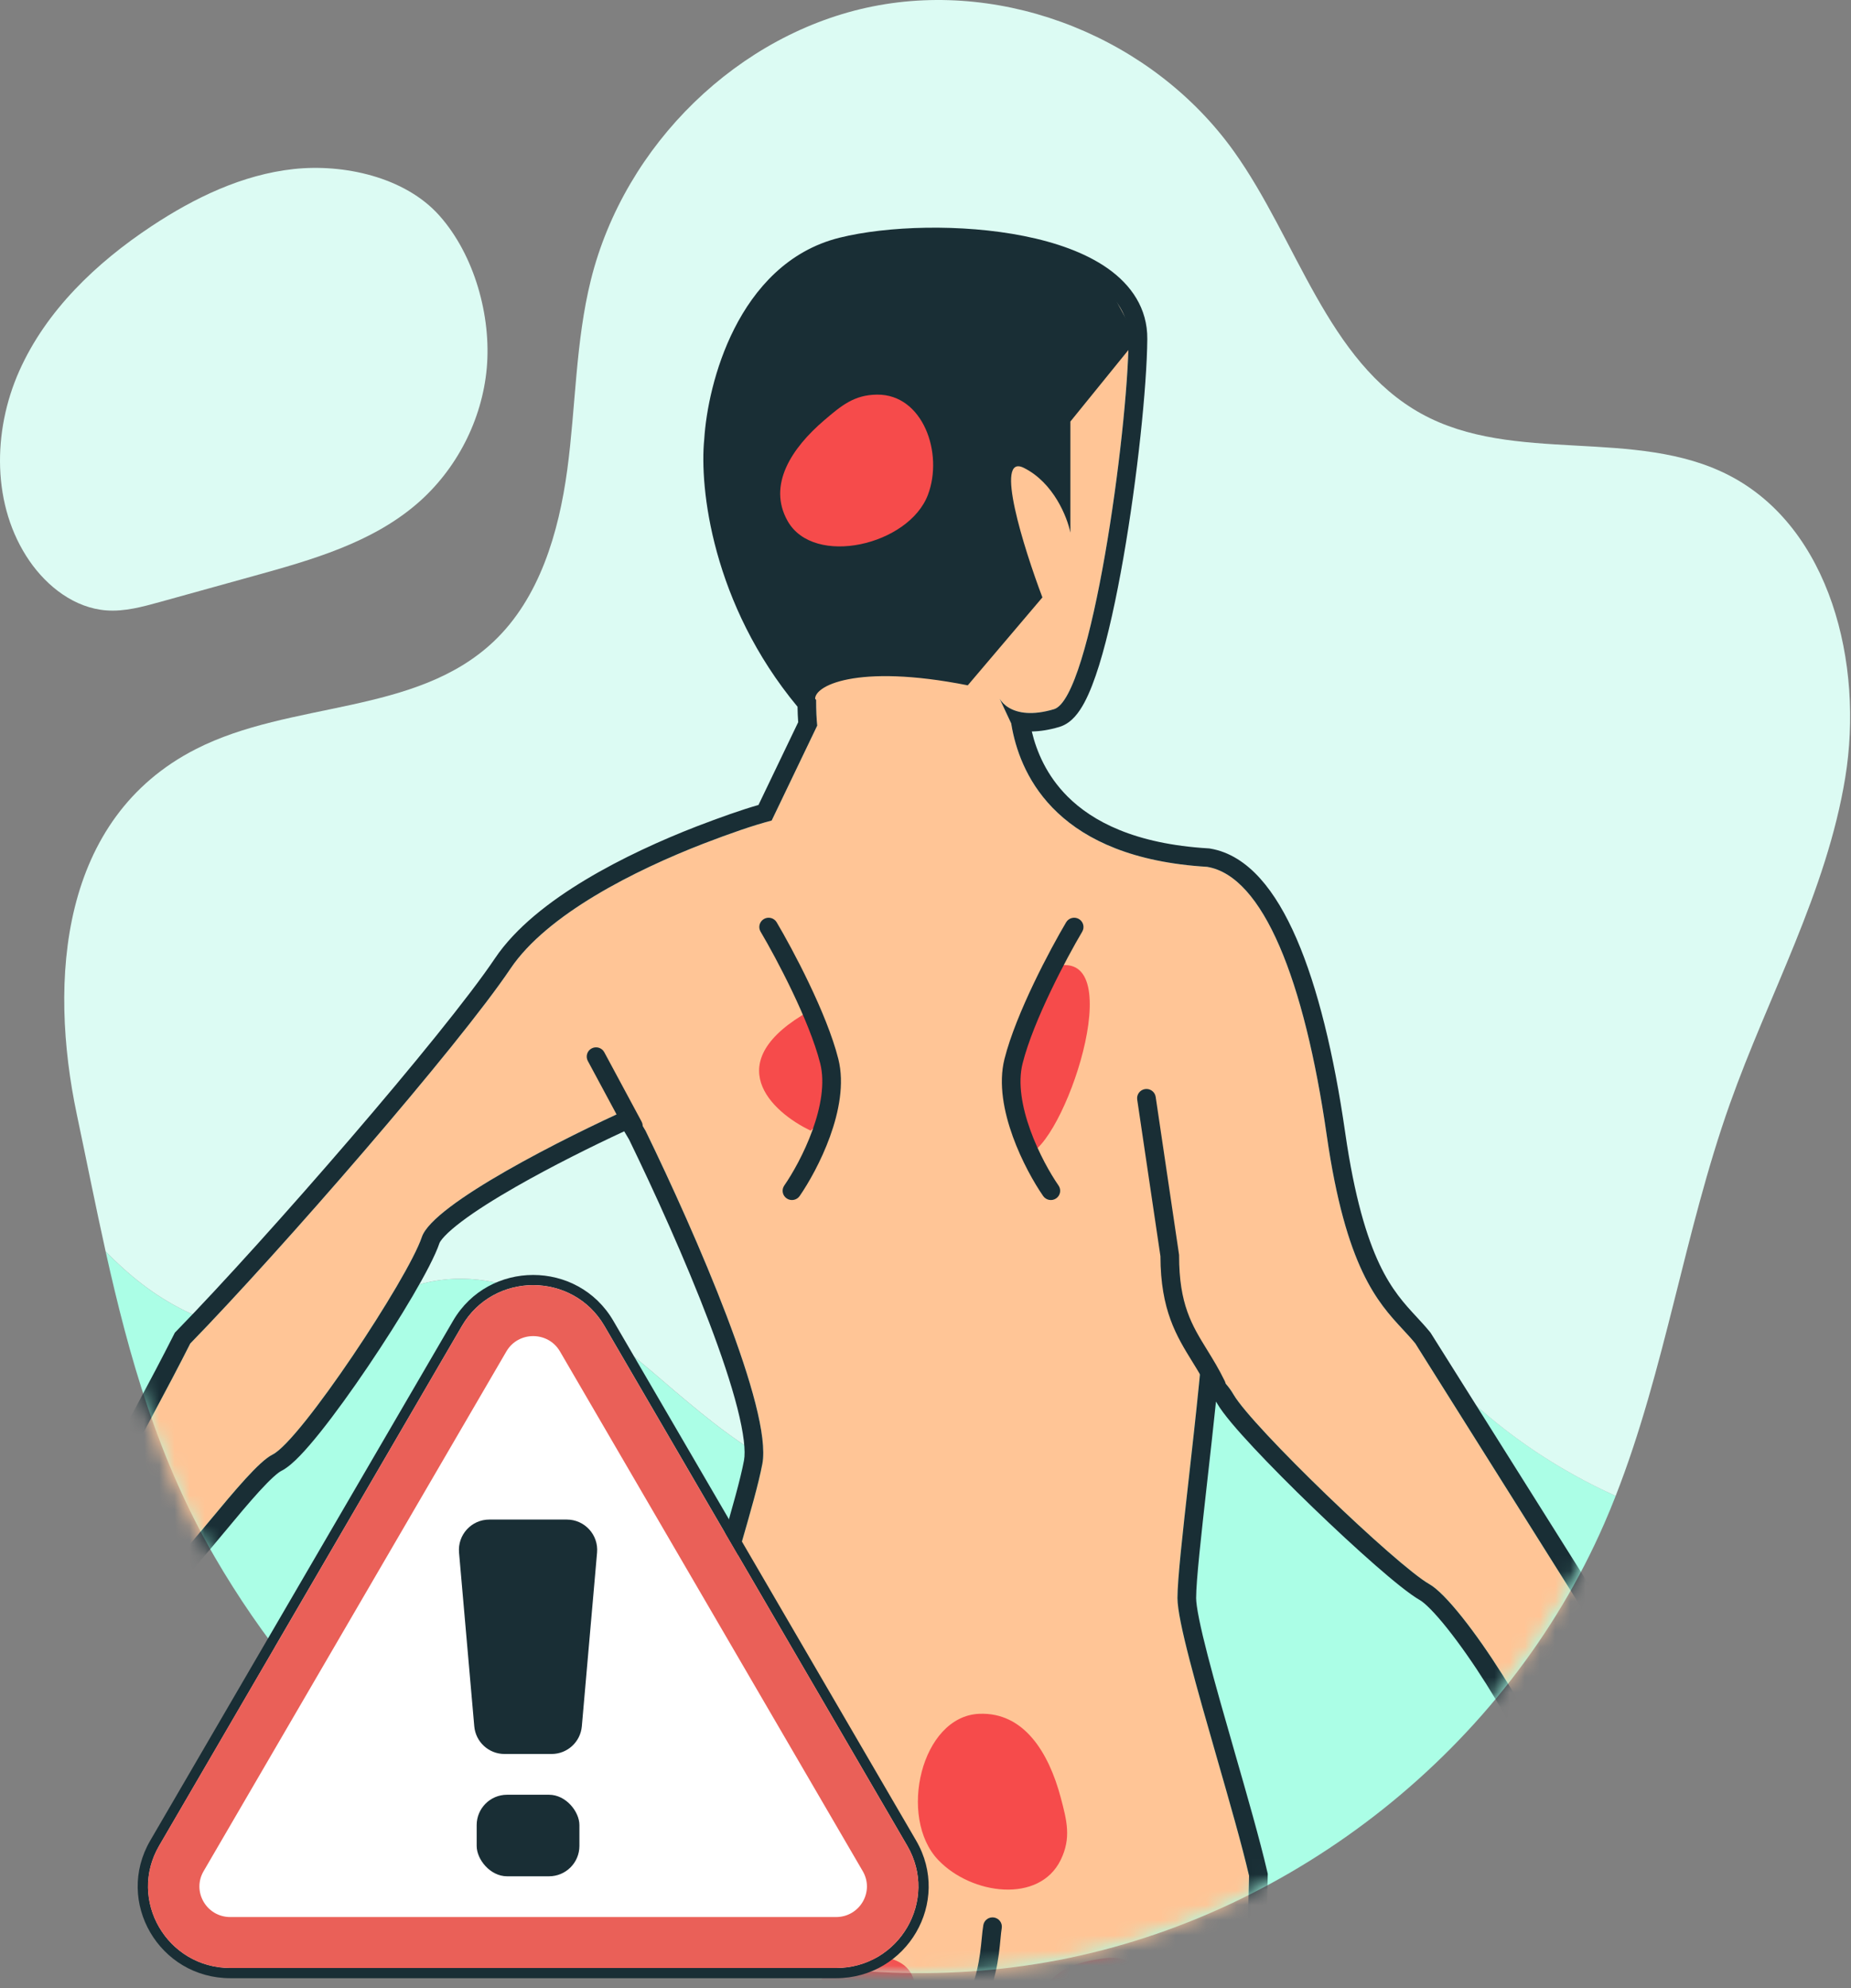 <svg width="122" height="131" viewBox="0 0 122 131" fill="none" xmlns="http://www.w3.org/2000/svg">
<rect x="0" y="0" width="122" height="131" fill="#808080" stroke="none"/>
<path d="M87.227 84.675C81.815 83.088 76.32 86.633 72.04 90.291C67.761 93.949 63.161 98.159 57.521 98.179C51.818 98.199 47.157 93.934 42.826 90.242C38.492 86.55 32.892 82.984 27.449 84.684C25.425 85.316 23.672 86.63 21.668 87.32C17.53 88.744 12.829 87.266 9.363 84.6C8.506 83.942 7.712 83.22 6.961 82.449C8.515 89.434 10.423 96.169 14.16 102.596C17.224 107.864 21.079 112.652 25.612 116.651C37.596 127.231 54.267 132.122 69.791 129.134C85.315 126.147 99.291 115.179 105.748 100.356C106.008 99.76 106.254 99.162 106.49 98.558C102.78 96.882 99.349 94.604 96.412 91.786C93.585 89.077 90.989 85.779 87.227 84.675Z" fill="#ABFEE6"/>
<path d="M121.62 51.235C122.85 43.701 120.623 34.775 113.99 31.333C107.779 28.11 99.803 30.64 93.675 27.253C87.473 23.825 85.501 15.808 81.328 9.976C76.003 2.534 66.352 -1.339 57.531 0.421C48.712 2.183 41.172 9.493 38.945 18.442C37.932 22.517 37.949 26.781 37.389 30.948C36.826 35.114 35.55 39.416 32.541 42.263C27.386 47.14 19.191 46.151 12.913 49.352C3.967 53.912 3.19 64.546 5.064 73.429C5.708 76.477 6.303 79.485 6.962 82.45C7.712 83.217 8.506 83.942 9.364 84.6C12.829 87.266 17.527 88.744 21.669 87.321C23.675 86.631 25.425 85.317 27.45 84.684C32.893 82.984 38.492 86.55 42.827 90.242C47.161 93.935 51.819 98.202 57.522 98.179C63.161 98.159 67.761 93.949 72.041 90.291C76.321 86.634 81.816 83.088 87.227 84.675C90.99 85.779 93.586 89.078 96.41 91.79C99.347 94.608 102.777 96.885 106.488 98.561C109.754 90.237 111.013 81.173 114.019 72.722C116.569 65.547 120.389 58.766 121.62 51.235Z" fill="#DCFBF3"/>
<path d="M32.084 24.242C31.778 27.667 30.089 30.951 27.475 33.197C24.487 35.768 20.545 36.892 16.739 37.944C14.674 38.517 12.61 39.089 10.545 39.661C9.39 39.98 8.209 40.305 7.013 40.216C4.934 40.064 3.112 38.661 1.934 36.944C-0.538 33.344 -0.506 28.426 1.27 24.441C3.046 20.455 6.346 17.312 9.99 14.9C12.82 13.028 15.974 11.506 19.352 11.138C22.621 10.782 26.675 11.644 28.954 14.198C31.273 16.797 32.387 20.835 32.084 24.242Z" fill="#DCFBF3"/>
<mask id="mask0_5040_8181" style="mask-type:alpha" maskUnits="userSpaceOnUse" x="4" y="0" width="118" height="130">
<path d="M121.418 51.235C122.649 43.701 120.422 34.775 113.789 31.333C110.728 29.744 107.237 29.553 103.751 29.363C100.164 29.166 96.582 28.97 93.474 27.253C89.351 24.974 87.097 20.667 84.823 16.322C83.677 14.131 82.525 11.931 81.127 9.976C75.802 2.534 66.151 -1.339 57.329 0.421C48.51 2.183 40.971 9.493 38.744 18.442C38.094 21.055 37.868 23.745 37.642 26.439C37.515 27.945 37.389 29.453 37.188 30.948C36.625 35.114 35.348 39.416 32.339 42.263C29.318 45.122 25.252 45.965 21.14 46.818C18.237 47.42 15.31 48.027 12.712 49.352C3.766 53.912 2.989 64.546 4.863 73.429C5.095 74.527 5.321 75.62 5.545 76.707L5.549 76.725C5.946 78.65 6.34 80.559 6.76 82.45C8.314 89.434 10.223 96.169 13.959 102.596C17.023 107.864 20.878 112.652 25.412 116.652C37.396 127.231 54.066 132.122 69.59 129.135C85.114 126.147 99.091 115.18 105.548 100.356C105.808 99.761 106.053 99.162 106.29 98.559L106.288 98.558C108.037 94.1 109.21 89.43 110.385 84.756C111.403 80.703 112.422 76.646 113.818 72.722C114.661 70.348 115.644 68.018 116.626 65.69C118.612 60.979 120.595 56.275 121.418 51.235Z" fill="#D9D9D9"/>
</mask>
<g mask="url(#mask0_5040_8181)">
<path d="M69.47 46.725C67.3 47.371 66.247 46.64 65.888 46.04L66.647 47.659C67.159 50.81 69.413 56.502 79.559 57.111C83.248 57.721 85.969 64.551 87.445 74.796C88.703 83.531 90.799 85.794 92.466 87.594C92.754 87.905 93.03 88.203 93.286 88.517L114.191 121.753V132.729C111.117 134.152 105.399 134.62 105.89 123.887C104.661 122.464 102.201 119.13 102.201 117.179C102.201 114.74 96.36 105.592 94.208 104.373C92.056 103.153 82.526 94.006 81.296 91.871C80.826 91.055 80.009 90.346 79.162 89.783C78.94 92.195 78.635 94.911 78.353 97.413L78.353 97.416L78.353 97.417C77.956 100.95 77.607 104.059 77.607 105.287C77.607 106.772 78.9 111.271 80.189 115.756C81.018 118.638 81.844 121.514 82.326 123.582C82.326 123.582 81.115 182.43 80.07 187.613C79.67 189.596 79.351 190.642 79.109 191.433C78.72 192.711 78.532 193.327 78.532 196.151C78.532 198.931 77.9 203.358 77.254 204.993C81.163 205.705 89.474 207.128 91.441 207.128C93.409 207.128 90.397 211.483 88.367 213.226C85.269 215.886 81.603 212.921 77.914 214.141C73.303 215.665 68.384 213.226 68.384 211.092C68.384 208.957 68.695 197.066 69.309 196.151C69.801 195.419 69.306 186.394 68.384 181.82C67.974 170.233 67.216 146.816 67.462 145.841C67.769 144.621 65.617 137.913 63.772 135.169C63.721 135.092 63.67 135.009 63.62 134.921C63.571 135.009 63.52 135.092 63.468 135.169C61.624 137.913 59.472 144.621 59.779 145.841C60.025 146.816 59.267 170.233 58.857 181.82C57.934 186.394 57.439 195.419 57.931 196.151C58.546 197.066 58.857 208.957 58.857 211.092C58.857 213.226 53.938 215.665 49.326 214.141C45.637 212.921 41.972 215.886 38.874 213.226C36.844 211.483 33.832 207.128 35.799 207.128C37.767 207.128 46.077 205.705 49.986 204.993C49.34 203.358 48.708 198.931 48.708 196.151C48.708 193.327 48.521 192.711 48.131 191.434C47.89 190.642 47.571 189.596 47.171 187.613C46.126 182.43 45.126 123.277 45.126 123.277C44.68 116.188 47.098 107.811 48.807 101.888C49.45 99.66 49.993 97.779 50.245 96.445C50.918 92.889 45.857 81.302 42.549 74.504L41.637 72.967C37.333 74.898 28.541 79.309 27.803 81.504C26.881 84.248 19.81 94.92 17.965 95.835C17.084 96.272 15.466 98.217 13.826 100.189C12.719 101.519 11.602 102.862 10.694 103.763L9.357 111.69C9.357 111.69 13.79 116.65 11.509 117.484C9.664 119.11 5.606 121.996 4.131 120.533C2.655 119.069 2.286 116.467 2.286 115.349C1.66 115.862 1.748 116.795 1.826 117.631C1.903 118.443 1.97 119.163 1.364 119.313C0.134 119.618 -1.956 116.874 -0.481 113.215C0.378 111.087 3.498 105.348 6.625 99.598C8.873 95.463 11.124 91.323 12.539 88.517C18.482 82.419 30.201 68.942 33.644 63.819C36.058 60.228 41.875 57.326 46.356 55.587C48.175 54.891 49.627 54.383 50.86 54.062L53.864 47.807C53.816 47.357 53.791 46.799 53.791 46.115C48.134 39.529 47.335 31.988 47.642 29.04C47.847 25.585 49.733 18.307 55.636 16.844C61.538 15.38 74.445 16.215 74.389 22.332C74.332 28.45 71.929 45.993 69.47 46.725Z" fill="#FFC596"/>
<path fill-rule="evenodd" clip-rule="evenodd" d="M9.357 111.69C9.357 111.69 13.79 116.65 11.509 117.484C9.665 119.11 5.607 121.996 4.131 120.533C3.677 120.083 3.328 119.525 3.062 118.935C2.858 118.484 2.703 118.014 2.588 117.56C2.363 116.68 2.286 115.86 2.286 115.349C1.66 115.862 1.748 116.795 1.826 117.631C1.878 118.183 1.926 118.692 1.761 119.009C1.684 119.158 1.558 119.265 1.364 119.313C0.134 119.618 -1.956 116.874 -0.481 113.215C0.378 111.087 3.499 105.347 6.625 99.598C8.873 95.463 11.124 91.323 12.539 88.517C18.483 82.419 30.201 68.942 33.644 63.819C36.059 60.228 41.875 57.326 46.356 55.587C48.175 54.891 49.627 54.383 50.861 54.062L53.864 47.806C53.816 47.357 53.791 46.799 53.791 46.115C48.135 39.529 47.335 31.988 47.643 29.04C47.847 25.585 49.733 18.307 55.636 16.844C61.538 15.38 74.446 16.215 74.389 22.332C74.333 28.45 71.93 45.993 69.47 46.725C68.758 46.937 68.166 47.001 67.68 46.969C66.684 46.905 66.13 46.443 65.889 46.04L66.647 47.659C66.667 47.781 66.689 47.908 66.715 48.037C67.346 51.245 69.808 56.525 79.559 57.111C83.248 57.721 85.969 64.551 87.445 74.796C88.703 83.531 90.799 85.794 92.466 87.594C92.754 87.905 93.03 88.202 93.286 88.517L114.191 121.752V132.729C111.117 134.152 105.399 134.62 105.891 123.887C104.661 122.464 102.202 119.13 102.202 117.179C102.202 114.739 96.36 105.592 94.208 104.372C92.056 103.153 82.526 94.005 81.296 91.871C81.049 91.442 80.706 91.042 80.312 90.678C79.958 90.349 79.564 90.05 79.162 89.783C79.12 90.243 79.074 90.713 79.027 91.191C78.825 93.222 78.581 95.387 78.354 97.413L78.353 97.416L78.353 97.417C77.956 100.95 77.607 104.059 77.607 105.287C77.607 106.772 78.9 111.271 80.189 115.756C81.018 118.638 81.845 121.514 82.326 123.582C82.326 123.582 81.115 182.43 80.07 187.613C79.67 189.596 79.351 190.642 79.11 191.433C78.72 192.711 78.533 193.327 78.533 196.151C78.533 198.413 78.114 201.766 77.61 203.818C77.495 204.287 77.375 204.689 77.255 204.993C77.627 205.061 78.04 205.135 78.483 205.214C82.69 205.963 89.661 207.128 91.442 207.128C93.409 207.128 90.397 211.483 88.367 213.226C86.603 214.74 84.656 214.432 82.625 214.11C81.088 213.866 79.504 213.615 77.915 214.141C73.303 215.665 68.384 213.226 68.384 211.092C68.384 208.957 68.695 197.066 69.31 196.151C69.802 195.419 69.306 186.394 68.384 181.82C67.974 170.233 67.216 146.816 67.462 145.84C67.739 144.742 66.021 139.193 64.33 136.096C64.218 135.892 64.107 135.698 63.996 135.517C63.921 135.395 63.847 135.279 63.773 135.169C63.721 135.091 63.67 135.009 63.62 134.921C63.571 135.009 63.52 135.091 63.468 135.169C63.394 135.279 63.32 135.395 63.245 135.517C63.134 135.698 63.023 135.892 62.911 136.096C61.22 139.193 59.502 144.742 59.779 145.84C60.025 146.816 59.267 170.233 58.857 181.82C57.935 186.394 57.44 195.419 57.931 196.151C58.546 197.066 58.857 208.957 58.857 211.092C58.857 213.226 53.938 215.665 49.327 214.141C47.737 213.615 46.153 213.866 44.616 214.11C42.585 214.432 40.638 214.74 38.874 213.226C36.844 211.483 33.832 207.128 35.8 207.128C37.58 207.128 44.551 205.963 48.758 205.214C49.201 205.135 49.614 205.061 49.986 204.993C49.866 204.689 49.746 204.287 49.631 203.818C49.127 201.766 48.709 198.413 48.709 196.151C48.709 193.327 48.521 192.711 48.131 191.433C47.89 190.642 47.571 189.596 47.171 187.613C46.126 182.43 45.127 123.277 45.127 123.277C44.68 116.188 47.098 107.81 48.807 101.888C49.45 99.66 49.993 97.779 50.246 96.445C50.918 92.889 45.857 81.302 42.549 74.503L41.638 72.967C37.334 74.898 28.541 79.309 27.803 81.504C26.881 84.248 19.81 94.92 17.965 95.835C17.084 96.272 15.466 98.217 13.826 100.189C12.72 101.519 11.602 102.862 10.694 103.763L9.357 111.69ZM11.844 104.341C12.734 103.418 13.764 102.18 14.743 101.003L14.775 100.965C15.6 99.972 16.395 99.017 17.091 98.255C17.439 97.875 17.747 97.559 18.01 97.32C18.288 97.066 18.453 96.957 18.515 96.926C18.954 96.708 19.393 96.301 19.768 95.913C20.176 95.49 20.634 94.955 21.115 94.353C22.078 93.148 23.184 91.614 24.251 90.035C25.32 88.454 26.363 86.812 27.199 85.386C28.016 83.993 28.694 82.711 28.97 81.89C28.971 81.888 28.987 81.844 29.047 81.757C29.108 81.67 29.198 81.559 29.326 81.425C29.583 81.155 29.948 80.84 30.416 80.486C31.352 79.778 32.603 78.991 33.998 78.193C36.373 76.834 39.077 75.493 41.142 74.536L41.463 75.079C43.105 78.454 45.169 82.993 46.739 87.121C47.529 89.195 48.184 91.142 48.6 92.771C49.031 94.461 49.151 95.619 49.037 96.22C48.798 97.484 48.276 99.299 47.625 101.552L47.598 101.648C45.906 107.508 43.446 116.031 43.898 123.325L43.909 123.964C43.916 124.398 43.927 125.037 43.942 125.851C43.971 127.479 44.015 129.81 44.07 132.624C44.18 138.252 44.337 145.81 44.528 153.531C44.718 161.251 44.941 169.138 45.182 175.42C45.303 178.561 45.428 181.307 45.556 183.433C45.682 185.521 45.815 187.105 45.965 187.853C46.376 189.887 46.706 190.974 46.954 191.786C47.15 192.427 47.268 192.82 47.349 193.384C47.432 193.965 47.479 194.756 47.479 196.151C47.479 197.616 47.644 199.478 47.888 201.174C48.034 202.187 48.214 203.189 48.419 204.035C46.561 204.366 44.189 204.772 41.971 205.123C39.115 205.575 36.662 205.908 35.8 205.908C35.336 205.908 34.752 206.042 34.335 206.542C33.943 207.013 33.907 207.567 33.939 207.939C34.001 208.66 34.38 209.458 34.773 210.133C35.597 211.548 36.943 213.181 38.069 214.148C40.056 215.853 42.24 215.694 44.057 215.43C44.329 215.391 44.592 215.35 44.848 215.31C46.399 215.069 47.655 214.874 48.938 215.298C51.547 216.161 54.224 215.901 56.261 215.127C57.279 214.74 58.189 214.206 58.866 213.565C59.523 212.942 60.087 212.092 60.087 211.092C60.087 210 60.008 206.474 59.853 203.108C59.776 201.425 59.678 199.765 59.56 198.462C59.501 197.813 59.436 197.233 59.362 196.775C59.325 196.547 59.283 196.33 59.233 196.14C59.203 196.021 59.148 195.826 59.046 195.63C59.038 195.581 59.027 195.504 59.016 195.395C58.989 195.121 58.972 194.731 58.968 194.236C58.961 193.253 59.004 191.943 59.091 190.5C59.268 187.603 59.618 184.266 60.063 182.059L60.082 181.962L60.086 181.863C60.291 176.068 60.583 167.314 60.793 159.885C60.898 156.172 60.983 152.786 61.026 150.265C61.048 149.006 61.059 147.956 61.057 147.188C61.056 146.805 61.051 146.483 61.043 146.236C61.037 146.06 61.027 145.781 60.978 145.57C60.979 145.571 60.979 145.572 60.979 145.572C60.981 145.572 60.974 145.487 60.996 145.274C61.023 145.029 61.079 144.703 61.167 144.307C61.343 143.516 61.628 142.52 61.983 141.462C62.461 140.042 63.042 138.581 63.62 137.398C64.199 138.581 64.78 140.042 65.258 141.462C65.613 142.52 65.898 143.516 66.074 144.307C66.162 144.703 66.218 145.029 66.245 145.274C66.267 145.487 66.26 145.572 66.262 145.572C66.262 145.572 66.262 145.571 66.263 145.57C66.214 145.781 66.204 146.06 66.198 146.236C66.19 146.483 66.185 146.805 66.184 147.188C66.182 147.956 66.194 149.006 66.215 150.265C66.258 152.786 66.343 156.172 66.448 159.885C66.658 167.314 66.95 176.068 67.155 181.863L67.159 181.962L67.178 182.059C67.623 184.266 67.974 187.603 68.15 190.5C68.237 191.943 68.281 193.253 68.272 194.236C68.269 194.731 68.252 195.121 68.225 195.395C68.214 195.504 68.203 195.581 68.195 195.63C68.093 195.826 68.038 196.021 68.007 196.14C67.958 196.33 67.916 196.547 67.879 196.775C67.805 197.233 67.74 197.813 67.681 198.462C67.563 199.765 67.465 201.425 67.388 203.108C67.233 206.474 67.154 210 67.154 211.092C67.154 212.092 67.718 212.942 68.376 213.565C69.052 214.206 69.962 214.74 70.98 215.127C73.017 215.901 75.694 216.161 78.303 215.298C79.586 214.874 80.842 215.069 82.394 215.31C82.649 215.35 82.912 215.391 83.184 215.43C85.001 215.694 87.186 215.853 89.172 214.148C90.299 213.181 91.644 211.548 92.468 210.133C92.861 209.458 93.24 208.66 93.302 207.939C93.334 207.567 93.298 207.013 92.906 206.542C92.49 206.042 91.905 205.908 91.442 205.908C90.579 205.908 88.126 205.575 85.27 205.123C83.052 204.772 80.68 204.366 78.822 204.035C79.027 203.189 79.207 202.187 79.353 201.174C79.597 199.478 79.762 197.616 79.762 196.151C79.762 194.756 79.809 193.965 79.892 193.384C79.974 192.82 80.092 192.427 80.287 191.786C80.535 190.973 80.865 189.887 81.276 187.853C81.426 187.107 81.562 185.53 81.694 183.45C81.828 181.332 81.962 178.598 82.092 175.472C82.353 169.218 82.602 161.37 82.819 153.688C83.036 146.005 83.22 138.485 83.35 132.886C83.415 130.086 83.466 127.767 83.501 126.147C83.519 125.337 83.532 124.702 83.541 124.27L83.555 123.61L83.555 123.607C83.555 123.607 83.555 123.607 82.326 123.582L83.555 123.607L83.558 123.455L83.524 123.308C83.036 121.21 82.203 118.311 81.38 115.451L81.372 115.422C80.726 113.174 80.085 110.945 79.606 109.093C79.366 108.167 79.17 107.349 79.035 106.679C78.895 105.986 78.837 105.528 78.837 105.287C78.837 104.147 79.173 101.138 79.575 97.552L79.576 97.549L79.576 97.548L79.576 97.547L79.576 97.546L79.576 97.543C79.766 95.858 79.966 94.071 80.146 92.342C80.175 92.386 80.203 92.431 80.228 92.476C80.619 93.153 81.549 94.228 82.628 95.383C83.746 96.579 85.136 97.976 86.549 99.339C87.962 100.702 89.409 102.041 90.643 103.12C91.839 104.165 92.932 105.054 93.598 105.431C93.717 105.499 93.948 105.678 94.29 106.025C94.616 106.356 94.992 106.788 95.4 107.301C96.216 108.326 97.123 109.621 97.969 110.965C98.816 112.309 99.588 113.676 100.143 114.841C100.421 115.425 100.637 115.94 100.78 116.365C100.932 116.814 100.972 117.074 100.972 117.179C100.972 117.894 101.19 118.637 101.466 119.31C101.748 119.998 102.129 120.702 102.534 121.364C103.222 122.487 104.021 123.553 104.644 124.309C104.488 129.509 105.784 132.546 108.069 133.911C110.356 135.278 113.054 134.602 114.711 133.834L115.421 133.506V121.403L94.29 87.809L94.243 87.751C93.962 87.406 93.664 87.084 93.384 86.782L93.372 86.769C92.56 85.892 91.724 84.987 90.915 83.278C90.095 81.54 89.281 78.918 88.662 74.624C87.917 69.452 86.849 65.064 85.462 61.859C84.769 60.257 83.974 58.898 83.058 57.879C82.139 56.857 81.043 56.12 79.761 55.908L79.698 55.898L79.633 55.894C74.796 55.603 72.004 54.117 70.363 52.478C68.976 51.093 68.319 49.506 68.006 48.193C68.553 48.184 69.16 48.091 69.824 47.893C70.279 47.758 70.616 47.468 70.849 47.209C71.089 46.941 71.294 46.621 71.471 46.291C71.825 45.63 72.148 44.776 72.444 43.824C73.038 41.909 73.581 39.398 74.043 36.756C74.964 31.478 75.59 25.492 75.619 22.343C75.638 20.311 74.551 18.774 73.027 17.695C71.534 16.639 69.552 15.961 67.49 15.55C63.365 14.726 58.478 14.882 55.337 15.661C51.911 16.51 49.729 19.034 48.404 21.647C47.086 24.244 46.531 27.081 46.417 28.942C46.093 32.133 46.937 39.788 52.565 46.563C52.572 46.935 52.586 47.275 52.609 47.583L49.992 53.035C48.82 53.372 47.486 53.847 45.914 54.449L45.908 54.451C43.626 55.337 40.983 56.526 38.588 57.965C36.215 59.391 33.976 61.127 32.621 63.143C29.241 68.172 17.584 81.586 11.655 87.669L11.524 87.804L11.439 87.972C10.035 90.757 7.795 94.877 5.542 99.019L5.461 99.168C2.388 104.821 -0.738 110.569 -1.622 112.762C-2.478 114.883 -2.329 116.825 -1.698 118.243C-1.387 118.942 -0.944 119.543 -0.414 119.96C0.092 120.357 0.841 120.7 1.662 120.496C1.905 120.436 2.131 120.333 2.329 120.186C2.585 120.617 2.892 121.029 3.261 121.395C4.017 122.144 5.013 122.228 5.826 122.109C6.64 121.99 7.484 121.646 8.252 121.248C9.724 120.484 11.205 119.365 12.178 118.524C12.623 118.307 12.983 117.962 13.194 117.493C13.425 116.983 13.418 116.456 13.349 116.032C13.215 115.206 12.768 114.341 12.34 113.641C11.892 112.911 11.376 112.222 10.98 111.723C10.864 111.578 10.758 111.447 10.664 111.334L11.844 104.341ZM59.06 195.692C59.061 195.695 59.059 195.689 59.055 195.675C59.059 195.684 59.06 195.691 59.06 195.692Z" fill="#192E35"/>
<path d="M63.786 45.153C56.408 43.69 53.529 45.22 53.734 46.135C52.71 45.22 50.599 42.537 47.893 35.463C44.628 26.925 49.952 17.711 56.715 16.186C62.126 14.967 68.799 16.355 72.795 18.388L74.947 22.352L70.549 27.773V35.091C70.344 34.075 69.443 31.798 67.475 30.822C65.507 29.846 67.475 36.107 68.705 39.36L63.786 45.153Z" fill="#192E35"/>
<path d="M51.914 34.33C53.644 37.383 59.908 35.922 61.162 32.596C62.196 29.855 60.832 25.975 57.812 26C56.303 26.013 55.468 26.712 54.328 27.686C52.176 29.522 50.571 31.957 51.914 34.33Z" fill="#F64B4B"/>
<path fill-rule="evenodd" clip-rule="evenodd" d="M38.996 69.075C39.296 68.916 39.669 69.029 39.828 69.326L42.288 73.9C42.448 74.197 42.334 74.566 42.035 74.725C41.735 74.883 41.363 74.771 41.203 74.474L38.743 69.9C38.584 69.603 38.697 69.233 38.996 69.075Z" fill="#192E35"/>
<path fill-rule="evenodd" clip-rule="evenodd" d="M75.473 71.754C75.809 71.705 76.121 71.935 76.171 72.268L77.714 82.679V82.724C77.714 85.944 78.557 87.31 79.563 88.939C79.94 89.55 80.34 90.199 80.728 90.997C80.875 91.3 80.746 91.665 80.44 91.811C80.135 91.957 79.767 91.829 79.62 91.526C79.305 90.878 78.949 90.302 78.593 89.725C77.544 88.027 76.493 86.325 76.485 82.769L74.954 72.446C74.904 72.112 75.137 71.803 75.473 71.754Z" fill="#192E35"/>
<path fill-rule="evenodd" clip-rule="evenodd" d="M82.735 126.335C83.07 126.39 83.296 126.704 83.24 127.036C83.231 127.088 83.222 127.143 83.213 127.2C83.058 128.133 82.795 129.716 82.105 131.302C81.37 132.992 80.129 134.735 77.972 135.722C75.903 136.67 73.576 137.22 71.498 137.378C69.45 137.533 67.523 137.316 66.331 136.606C66.04 136.433 65.945 136.058 66.12 135.77C66.295 135.481 66.672 135.387 66.963 135.561C67.821 136.071 69.429 136.311 71.404 136.161C73.348 136.014 75.53 135.497 77.457 134.615C79.251 133.794 80.316 132.336 80.976 130.819C81.604 129.375 81.846 127.923 82.002 126.988C82.01 126.935 82.019 126.885 82.027 126.836C82.083 126.504 82.4 126.279 82.735 126.335Z" fill="#192E35"/>
<path fill-rule="evenodd" clip-rule="evenodd" d="M65.52 126.335C65.855 126.391 66.08 126.705 66.024 127.038C65.993 127.215 65.972 127.447 65.945 127.725C65.836 128.888 65.651 130.85 64.46 132.964L63.251 138.35C63.177 138.679 62.848 138.886 62.517 138.813C62.185 138.74 61.977 138.414 62.05 138.085L62.616 135.567C61.892 136.363 61.068 137.031 60.139 137.451C55.903 139.366 52.202 138.184 50.04 136.913C49.748 136.741 49.651 136.367 49.824 136.077C49.997 135.788 50.375 135.692 50.667 135.864C52.603 137.002 55.871 138.041 59.629 136.342C61.087 135.682 62.341 134.19 63.346 132.441C64.428 130.557 64.59 128.907 64.707 127.71C64.739 127.383 64.768 127.089 64.811 126.835C64.868 126.503 65.185 126.279 65.52 126.335Z" fill="#192E35"/>
<path d="M64.529 112.915C60.708 113.085 59.167 119.746 61.838 122.545C64.04 124.851 68.5 125.428 69.909 122.545C70.614 121.103 70.324 119.973 69.909 118.418C69.127 115.486 67.497 112.783 64.529 112.915Z" fill="#F64B4B"/>
<path d="M53.511 131.908C53.416 134.094 57.198 135.309 58.955 133.928C60.402 132.789 60.962 130.276 59.362 129.327C58.563 128.853 57.893 128.961 56.971 129.119C55.233 129.416 53.584 130.209 53.511 131.908Z" fill="#F64B4B"/>
<path d="M68.698 131.908C68.603 134.094 72.385 135.309 74.142 133.928C75.59 132.789 76.149 130.276 74.55 129.327C73.75 128.853 73.08 128.961 72.158 129.119C70.42 129.416 68.772 130.209 68.698 131.908Z" fill="#F64B4B"/>
<path d="M53.427 66.564C47.279 69.978 50.865 73.272 53.427 74.491C53.94 74.085 54.964 72.906 54.964 71.442C54.964 69.978 53.94 67.58 53.427 66.564Z" fill="#F64B4B"/>
<path d="M69.106 63.819C74.64 61.685 70.438 74.796 67.876 76.016C67.364 75.609 66.647 72.906 66.647 71.442C66.647 69.979 68.594 64.836 69.106 63.819Z" fill="#F64B4B"/>
<path fill-rule="evenodd" clip-rule="evenodd" d="M50.349 60.549C50.642 60.378 51.019 60.475 51.191 60.766C52.218 62.498 54.493 66.75 55.254 69.769C55.667 71.408 55.286 73.275 54.706 74.88C54.12 76.5 53.294 77.949 52.705 78.8C52.512 79.078 52.13 79.148 51.85 78.957C51.57 78.766 51.499 78.387 51.691 78.109C52.229 77.334 53.002 75.978 53.548 74.468C54.1 72.942 54.386 71.353 54.061 70.065C53.346 67.23 51.153 63.107 50.131 61.384C49.959 61.094 50.056 60.72 50.349 60.549Z" fill="#192E35"/>
<path fill-rule="evenodd" clip-rule="evenodd" d="M71.111 60.549C70.818 60.378 70.441 60.475 70.269 60.766C69.242 62.498 66.967 66.75 66.206 69.769C65.793 71.408 66.174 73.275 66.754 74.88C67.34 76.5 68.165 77.949 68.755 78.8C68.948 79.078 69.331 79.148 69.61 78.957C69.89 78.766 69.961 78.387 69.769 78.109C69.231 77.334 68.458 75.978 67.912 74.468C67.36 72.942 67.074 71.353 67.399 70.065C68.114 67.23 70.307 63.107 71.329 61.384C71.501 61.094 71.403 60.72 71.111 60.549Z" fill="#192E35"/>
</g>
<path d="M30.445 87.358C32.533 83.776 37.751 83.776 39.838 87.358L59.797 121.605C61.884 125.186 59.275 129.663 55.1 129.663H15.183C11.008 129.663 8.399 125.186 10.486 121.605L30.445 87.358Z" fill="white"/>
<path fill-rule="evenodd" clip-rule="evenodd" d="M40.425 87.022L60.383 121.268C62.732 125.299 59.795 130.334 55.101 130.334H15.183C10.489 130.334 7.552 125.299 9.901 121.268L29.86 87.022C32.208 82.993 38.077 82.993 40.425 87.022ZM39.838 87.358C37.751 83.776 32.533 83.776 30.446 87.358L10.487 121.604C8.4 125.186 11.009 129.663 15.183 129.663H55.101C59.275 129.663 61.884 125.186 59.797 121.604L39.838 87.358Z" fill="#192E35"/>
<path fill-rule="evenodd" clip-rule="evenodd" d="M56.866 123.285L36.907 89.038C36.123 87.693 34.16 87.693 33.376 89.038L13.418 123.285C12.638 124.622 13.608 126.305 15.183 126.305H55.1C56.675 126.305 57.645 124.622 56.866 123.285ZM39.838 87.358C37.751 83.776 32.533 83.776 30.445 87.358L10.486 121.605C8.399 125.186 11.008 129.663 15.183 129.663H55.1C59.275 129.663 61.884 125.186 59.797 121.605L39.838 87.358Z" fill="#EA6058"/>
<path d="M30.255 102.291C30.153 101.122 31.074 100.116 32.248 100.116H37.36C38.534 100.116 39.455 101.122 39.353 102.291L38.349 113.736C38.259 114.768 37.394 115.561 36.357 115.561H33.251C32.214 115.561 31.349 114.768 31.259 113.736L30.255 102.291Z" fill="#192E35"/>
<rect x="31.418" y="118.247" width="6.771" height="5.372" rx="2" fill="#192E35"/>
</svg>
